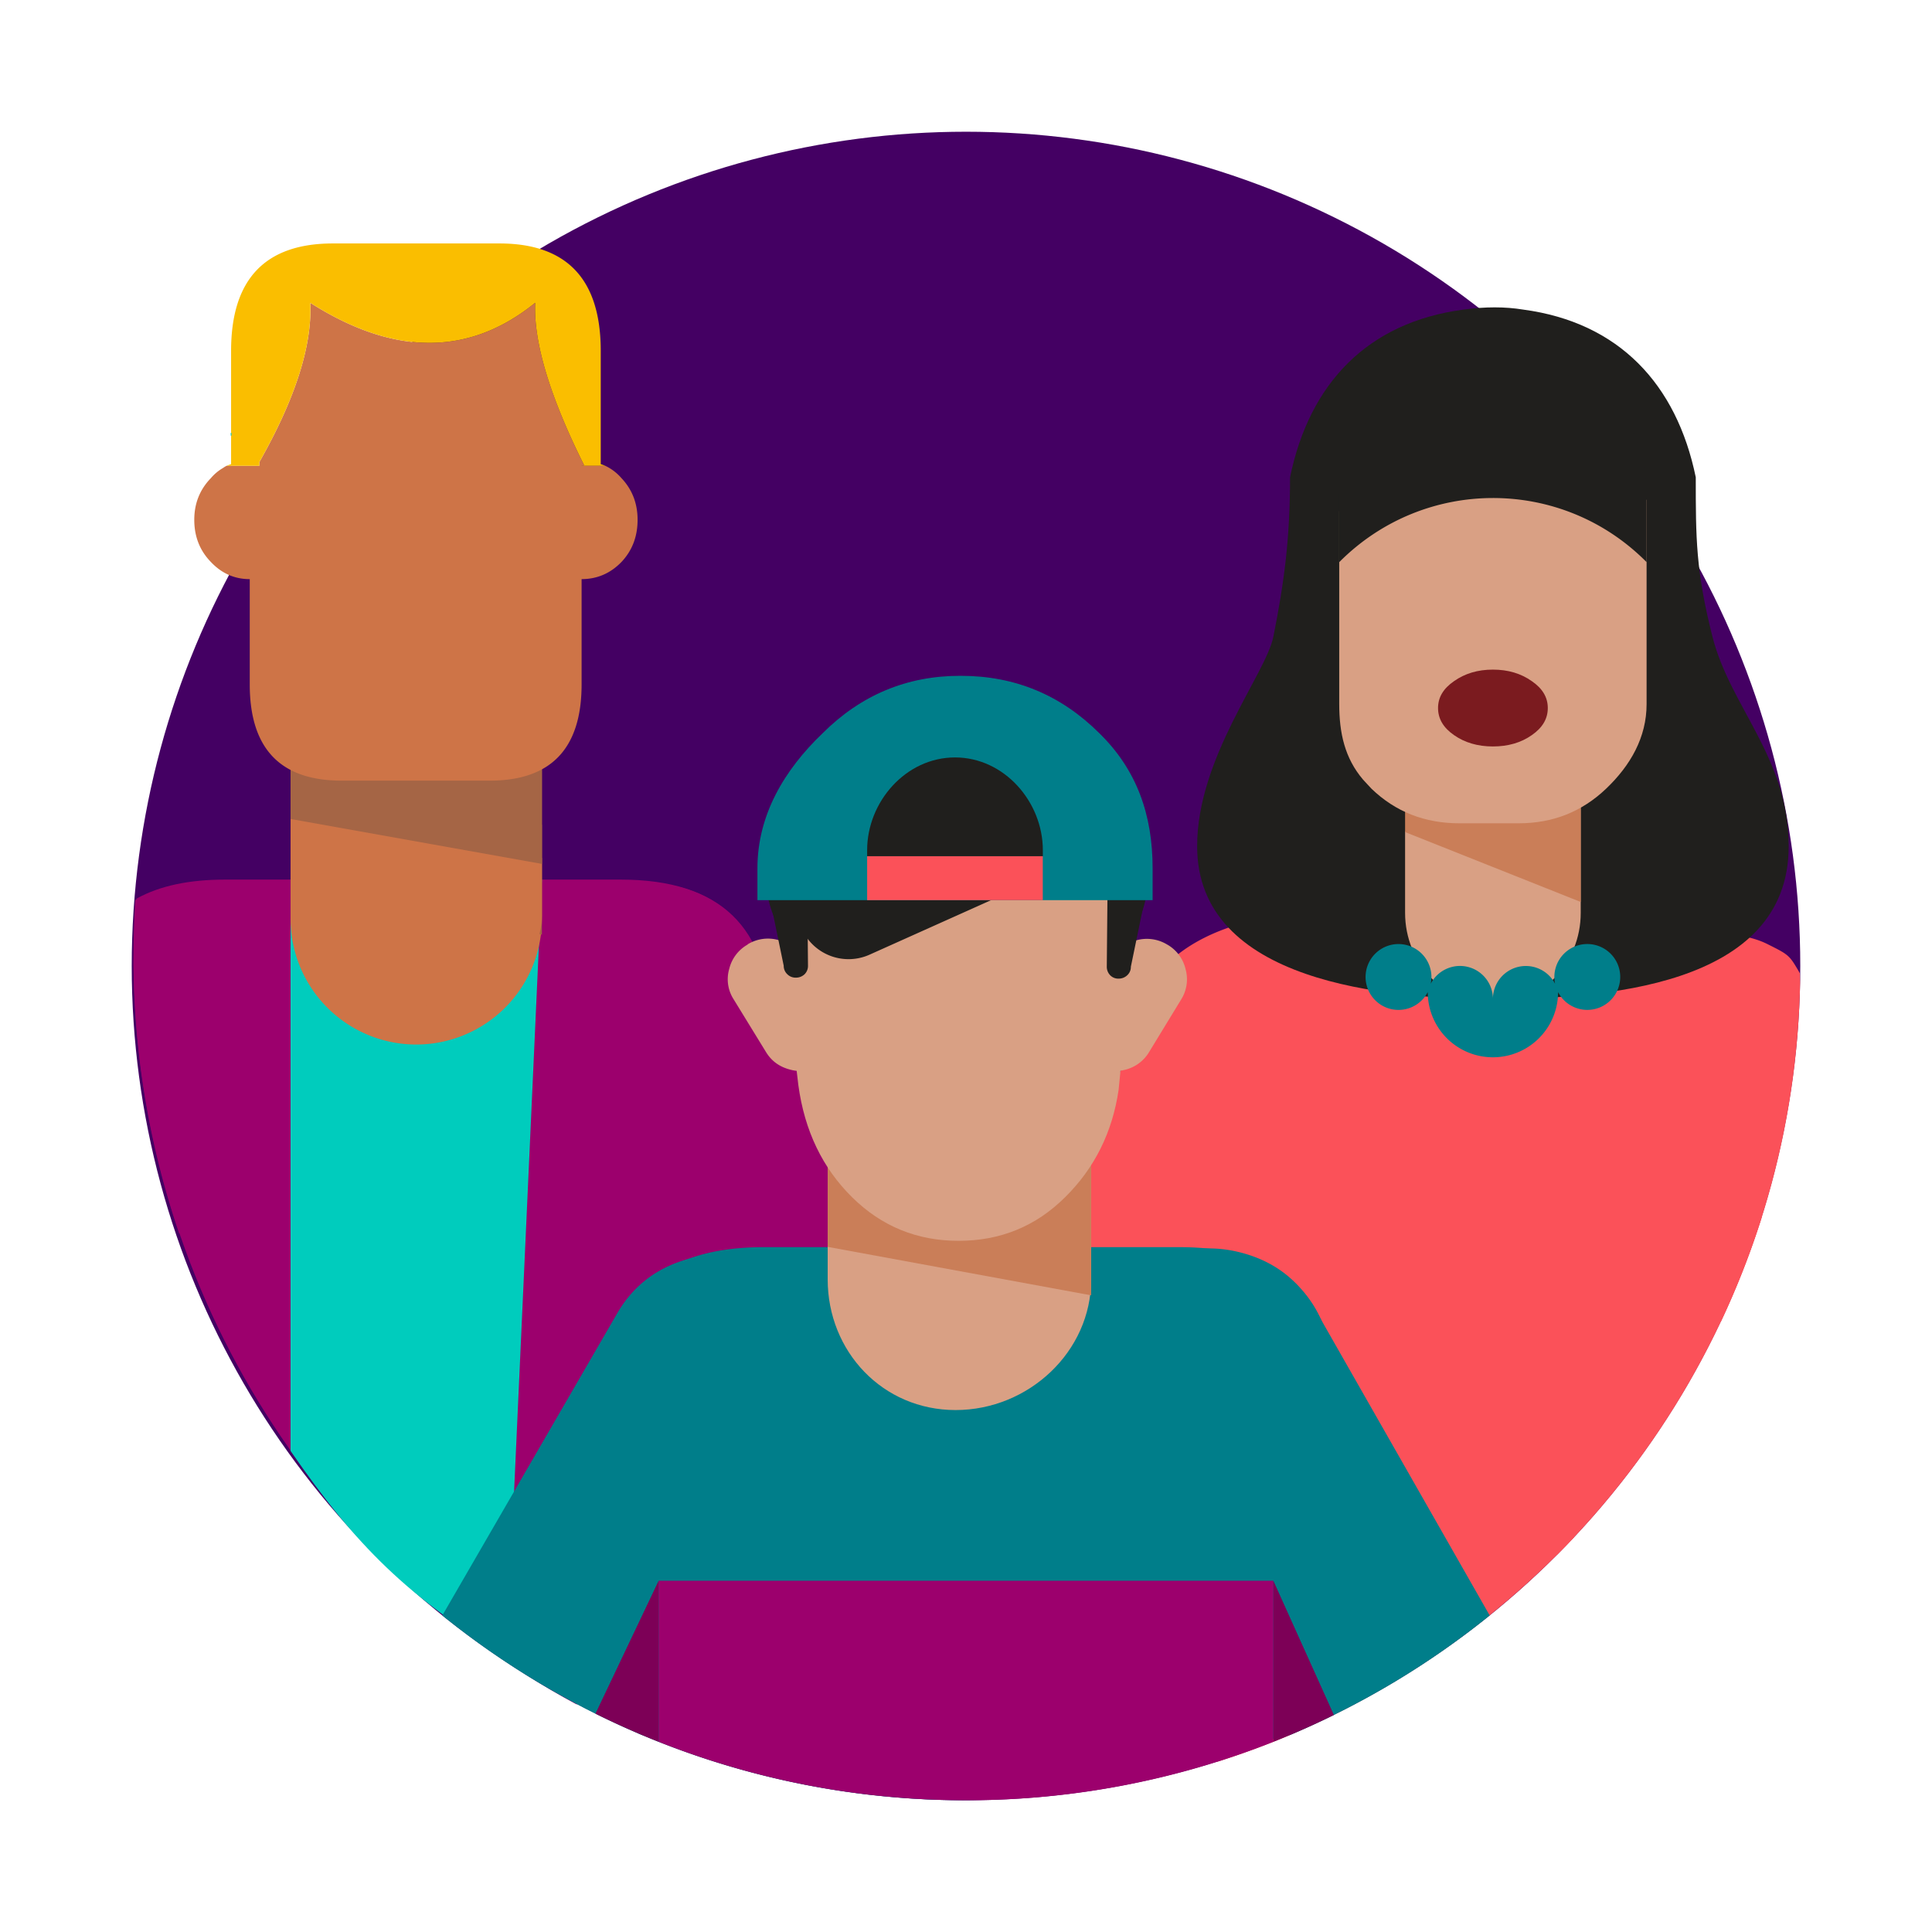 <svg xmlns="http://www.w3.org/2000/svg" width="88" height="88" fill="none" viewBox="0 0 88 88"><g clip-path="url(#clip0)"><circle cx="44" cy="44" r="38" fill="#440063"/><path fill="#9C006D" d="M26.246 77.626c-11.881-6.428-20.01-19.1-20.165-33.718 0.011-1.001 0.063-1.994 0.144-2.98 1.049-0.579 2.38-0.863 4.022-0.863H28.28c4.515 0 6.777 2.174 6.777 6.513l-4.068 31.048h-4.743z"/><path fill="#9C006D" d="M8.166 56.201A38.941 38.941 0 0 1 6.08 43.587c0-0.873 0.029-1.74 0.085-2.598a15.872 15.872 0 0 1 0.765-0.276c1.352-0.384 2.658-0.247 3.91 0.402 1.25 0.65 2.082 1.619 2.484 2.917 0.402 1.299 0.265 2.551-0.411 3.749l-4.748 8.42zM27.2 40.85c1.252-0.65 2.558-0.786 3.91-0.402 1.352 0.384 2.375 1.18 3.06 2.377l14.36 25.447c0.666 1.207 0.803 2.45 0.401 3.749-0.401 1.307-1.233 2.286-2.484 2.935-1.252 0.65-2.549 0.786-3.9 0.402-1.362-0.384-2.376-1.18-3.06-2.386L25.135 47.525c-0.676-1.198-0.813-2.45-0.411-3.749 0.402-1.298 1.224-2.277 2.475-2.926z"/><path fill="#00CCBD" d="M23.073 75.48c-4.51-2.78-6.802-4.993-9.838-9.39V40.066h11.448l-1.61 35.415z"/><path fill="#CE7447" d="M18.959 47.577a5.727 5.727 0 0 0 5.724-5.732v-8.934H13.235v8.934a5.727 5.727 0 0 0 5.724 5.732z"/><path fill="#A56545" d="M24.683 37.56v5.009l-11.448-2.263v-2.745h11.448z"/><path fill="#CE7447" fill-rule="evenodd" d="M24.683 41.703v-2.627l-11.447-1.873v4.5c0 1.118 0.56 2.083 1.68 2.894 1.105 0.794 2.45 1.192 4.032 1.192h0.023c1.582 0 2.934-0.398 4.054-1.192 1.106-0.81 1.658-1.776 1.658-2.894z" clip-rule="evenodd"/><path fill="#A56545" fill-rule="evenodd" d="M24.683 39.35v-5.366H13.236v3.32l11.447 2.046z" clip-rule="evenodd"/><path fill="#CE7447" fill-rule="evenodd" d="M26.491 26.378c0.704 0 1.31-0.26 1.814-0.779 0.491-0.52 0.736-1.16 0.736-1.923 0-0.746-0.245-1.38-0.736-1.899a2.258 2.258 0 0 0-0.734-0.56h-1.103l0.138-0.024c-1.562-3.133-2.305-5.6-2.229-7.401-3.001 2.434-6.416 2.434-10.244 0 0.091 1.947-0.682 4.366-2.32 7.255v0.17h-1.494a1.494 1.494 0 0 0-0.16 0.098 2.11 2.11 0 0 0-0.552 0.462c-0.506 0.52-0.758 1.153-0.758 1.9 0 0.762 0.252 1.403 0.758 1.922 0.49 0.52 1.08 0.78 1.769 0.78v4.795c0 2.922 1.393 4.383 4.18 4.383h6.754c2.787 0 4.181-1.461 4.181-4.383v-4.796z" clip-rule="evenodd"/><path fill="#FABE00" fill-rule="evenodd" d="M27.363 15.983c0-3.262-1.538-4.894-4.617-4.894h-7.58c-3.094 0-4.64 1.632-4.64 4.894v5.161a1.606 1.606 0 0 0-0.207 0.073h1.493v-0.17c1.639-2.889 2.412-5.308 2.32-7.255 3.829 2.434 7.244 2.434 10.245 0-0.076 1.801 0.666 4.269 2.229 7.4l-0.138 0.025h1.102a1.58 1.58 0 0 0-0.207-0.073v-5.161z" clip-rule="evenodd"/><path stroke="#00CBBD" stroke-linecap="round" stroke-linejoin="round" stroke-width=".036" d="M10.526 19.83v-0.098"/><path fill="#7B1B1F" d="M80.794 44.917l-5.782 2.337 4.138 9.976a36.893 36.893 0 0 0 2.129-11.14l-0.485-1.173z"/><path fill="#FB5159" d="M78.381 60.206l-4.584-11.275c-0.493-1.172-0.493-2.345 0.01-3.526 0.502-1.182 1.342-2.012 2.54-2.5C77.533 42.42 79.34 42.42 80.5 43c1 0.5 1 0.5 1.482 1.331a97.224 97.224 0 0 1 0.01 0.438 37.828 37.828 0 0 1-3.61 15.437z"/><path fill="#FB5159" d="M70.928 70.812l-31.226-0.746 12-22.524c0-4.284 4.298-6.061 9.49-6.061h12.651c1.06 0 2.01 0.288 2.86 0.875a5.506 5.506 0 0 1 1.022 0.902c1.087 1.19 1.626 2.616 1.626 4.284l0.908 7.864a37.989 37.989 0 0 1-9.33 15.406z"/><path fill="#FB5159" d="M71.72 70c-4.391 4.653-10.022 8.274-16.274 10.246V70H71.72z"/><path fill="#201F1D" fill-rule="evenodd" d="M78 29c-0.76-3-0.76-4.5-0.76-7.26-0.874-4.253-3.509-7.057-7.857-7.638-0.828-0.136-1.737-0.136-2.726 0-4.367 0.578-7.017 3.362-7.897 7.638 0 2.76-0.26 4.76-0.76 7.26-0.34 1.699-3.472 5.5-3.472 9.547 0 6.207 8.65 6.953 13.472 6.953 4.84 0 13.472-0.5 13.472-6.953 0-4.047-2.66-6.335-3.472-9.547z" clip-rule="evenodd"/><path fill="#D9A084" d="M64 37.873v3.707c0 2.3 1.793 4.167 4 4.167 2.208 0 4-1.867 4-4.167v-5.403"/><path fill="#CA7E58" d="M72 36.159v4.925L64 37.9v-1.741h8z"/><path fill="#D9A084" d="M61 23.278v8.785c0 1.317 0.248 2.463 1.084 3.446 0.121 0.136 0.253 0.27 0.384 0.415 1.098 1.056 2.43 1.576 4.007 1.576h2.693c1.558 0 2.88-0.52 3.988-1.576C74.272 34.86 75 33.58 75 32.072v-9.308L68 22l-7 1.278z"/><path fill="#201F1D" d="M73.5 18.5a5.8 5.8 0 0 0-0.922-0.785c-0.886-0.622-1.9-0.938-3.024-0.938h-2.667c-1.562 0-2.886 0.568-3.974 1.714-1.087 1.127-1.912 2.423-1.912 4.038v3.076c3.863-3.888 10.127-3.897 13.99-0.01l0.01 0.01v-3.076c0-1.615-0.404-2.902-1.5-4.03z"/><path fill="#7B1B1F" d="M70.5 32.25c0-0.487-0.24-0.89-0.73-1.226C69.28 30.678 68.693 30.5 68 30.5c-0.692 0-1.278 0.178-1.769 0.524-0.49 0.337-0.73 0.74-0.73 1.226s0.24 0.898 0.73 1.235C66.712 33.822 67.3 34 68.001 34c0.682 0 1.278-0.169 1.769-0.515 0.49-0.337 0.73-0.748 0.73-1.235z"/><path fill="#007E8A" fill-rule="evenodd" d="M65.168 44.81A1.503 1.503 0 0 0 63.7 43a1.5 1.5 0 1 0 1.332 2.19 1.5 1.5 0 1 0 5.936 0 1.5 1.5 0 1 0-0.136-0.38A1.5 1.5 0 0 0 68 45.49a1.5 1.5 0 0 0-2.832-0.682z" clip-rule="evenodd"/><path fill="#007E8A" d="M42.826 81.982a37.831 37.831 0 0 1-13.747-3.024l-1.375-15.45c0-4.465 2.366-6.702 7.098-6.702H53.71c4.732 0 7.098 2.237 7.098 6.712l-2.046 15.361a37.935 37.935 0 0 1-15.936 3.103z"/><path fill="#007E8A" d="M29.267 79.039a37.984 37.984 0 0 1-9.12-5.456l7.977-13.782c0.722-1.236 1.79-2.056 3.207-2.453 1.415-0.397 2.786-0.262 4.092 0.415 1.306 0.676 2.174 1.677 2.603 3.012 0.42 1.353 0.274 2.643-0.438 3.88l-8.32 14.384zM58.736 79.037l-8.35-14.645c-0.713-1.235-0.859-2.534-0.439-3.878 0.43-1.335 1.288-2.337 2.604-3.013 1.306-0.677 2.667-0.812 4.092-0.415 1.416 0.397 2.484 1.218 3.206 2.453l8.005 14.043a37.985 37.985 0 0 1-9.118 5.455z"/><path fill="#9C006D" d="M58 79.338A37.901 37.901 0 0 1 44 82a37.901 37.901 0 0 1-14-2.662V72h28v7.338z"/><path fill="#D9A084" d="M43.527 64.226c3.325 0 6.173-2.66 6.173-5.944V49h-12v9.273c0 3.283 2.502 5.953 5.827 5.953z"/><path fill="#CA7E58" d="M49.7 53v6l-12-2.207V53h12z"/><path fill="#D9A084" d="M50.65 43.646l-1.46 2.39a1.8 1.8 0 0 0-0.21 1.371 1.853 1.853 0 0 0 0.84 1.119h0.009a1.745 1.745 0 0 0 1.388 0.207 1.76 1.76 0 0 0 1.133-0.83l1.452-2.381a1.72 1.72 0 0 0 0.201-1.371 1.745 1.745 0 0 0-0.822-1.119l-0.018-0.009a1.78 1.78 0 0 0-1.389-0.198 1.708 1.708 0 0 0-1.123 0.82zM33.212 44.142a1.689 1.689 0 0 0 0.201 1.37l1.462 2.382c0.256 0.433 0.63 0.704 1.133 0.83a1.756 1.756 0 0 0 1.388-0.207h0.01a1.772 1.772 0 0 0 0.84-1.119 1.766 1.766 0 0 0-0.21-1.37l-1.462-2.391a1.708 1.708 0 0 0-1.123-0.821 1.769 1.769 0 0 0-1.398 0.198v0.01a1.742 1.742 0 0 0-0.84 1.118z"/><path fill="#D9A084" d="M51.81 40.94c-0.858-1.877-1.954-3.473-3.297-4.8-1.343-1.316-2.96-1.975-4.85-1.975-1.9 0-3.517 0.659-4.85 1.976-1.344 1.326-2.476 3.067-3.399 5.223l0.95 8.064c0.283 2.083 1.105 3.78 2.448 5.105 1.343 1.326 2.96 1.985 4.85 1.985 1.9 0 3.517-0.659 4.851-1.985 1.343-1.326 2.156-2.958 2.439-4.898l0.859-8.695z"/><path fill="#201F1D" d="M47.992 34.237c-0.127-0.144-0.255-0.288-0.401-0.433-1.097-1.082-2.43-1.632-3.983-1.632s-2.887 0.541-3.992 1.633a8.721 8.721 0 0 0-0.402 0.432c-1.014 0.217-1.918 0.722-2.704 1.498-1.096 1.082-1.653 2.4-1.653 3.933 0 1.1 0.283 2.092 0.859 2.967-0.01-0.09-0.019-0.171-0.019-0.252a3.005 3.005 0 0 1 0.941-2.237 3.151 3.151 0 0 1 1.544-0.848 3.648 3.648 0 0 1 0.703-0.072c0.85 0 1.553 0.252 2.11 0.757a0.528 0.528 0 0 1 0.12 0.136c0.072 0.063 0.383-0.911 0.492-0.803 0.676 0.667 1.297 0.108 2.248 0.108 0.85 0 1.224 0.496 1.845-0.036 0.155-0.135 0.657 0.92 0.822 0.758a3.082 3.082 0 0 1 2.247-0.92c0.082 0 0.174 0.009 0.265 0.018 0.767 0.045 1.434 0.352 2 0.902 0.485 0.478 0.777 1.028 0.886 1.65a4.923 4.923 0 0 0 0.274-0.901 5.435 5.435 0 0 0 0.137-1.227c0-1.3-0.392-2.427-1.169-3.41a6.307 6.307 0 0 0-0.475-0.523c-0.776-0.776-1.68-1.281-2.694-1.498z"/><path fill="#201F1D" d="M36.647 44.376a0.534 0.534 0 0 0 0.156-0.388l-0.046-4.925-1.772 1.47 0.712 3.455a0.521 0.521 0 0 0 0.165 0.388 0.527 0.527 0 0 0 0.393 0.154h0.009a0.558 0.558 0 0 0 0.383-0.154zM50.961 44.575a0.558 0.558 0 0 0 0.384-0.154 0.508 0.508 0 0 0 0.164-0.387l0.713-3.455-1.763-1.47-0.046 4.925a0.55 0.55 0 0 0 0.155 0.388 0.513 0.513 0 0 0 0.393 0.153z"/><path fill="#201F1D" d="M46.385 40.444l-6.778 3.04a2.336 2.336 0 0 1-3.07-1.137l-0.036-0.081c-0.53-1.146-0.01-2.508 1.151-3.031l6.778-3.04a2.336 2.336 0 0 1 3.07 1.136l0.036 0.082a2.278 2.278 0 0 1-1.151 3.03z"/><path fill="#007E8A" d="M43.772 30.783h-0.046c-2.42 0-4.512 0.875-6.257 2.616-1.754 1.677-2.969 3.734-2.969 6.151V41h18v-1.45c0-2.417-0.708-4.474-2.425-6.151-1.745-1.741-3.846-2.616-6.303-2.616z"/><path fill="#201F1D" d="M47.5 39h-8.003v-0.273c0-2.21 1.765-4.227 4.003-4.227 2.238 0 4 2.017 4 4.227V39z"/><path fill="#FB5159" d="M47.497 39h-8v2h8v-2z"/><path fill="#7D0057" d="M30 79.338a37.836 37.836 0 0 1-2.878-1.283L30 72v7.338zM60.757 78.115A37.822 37.822 0 0 1 58 79.338V72l2.757 6.115z"/></g></svg>